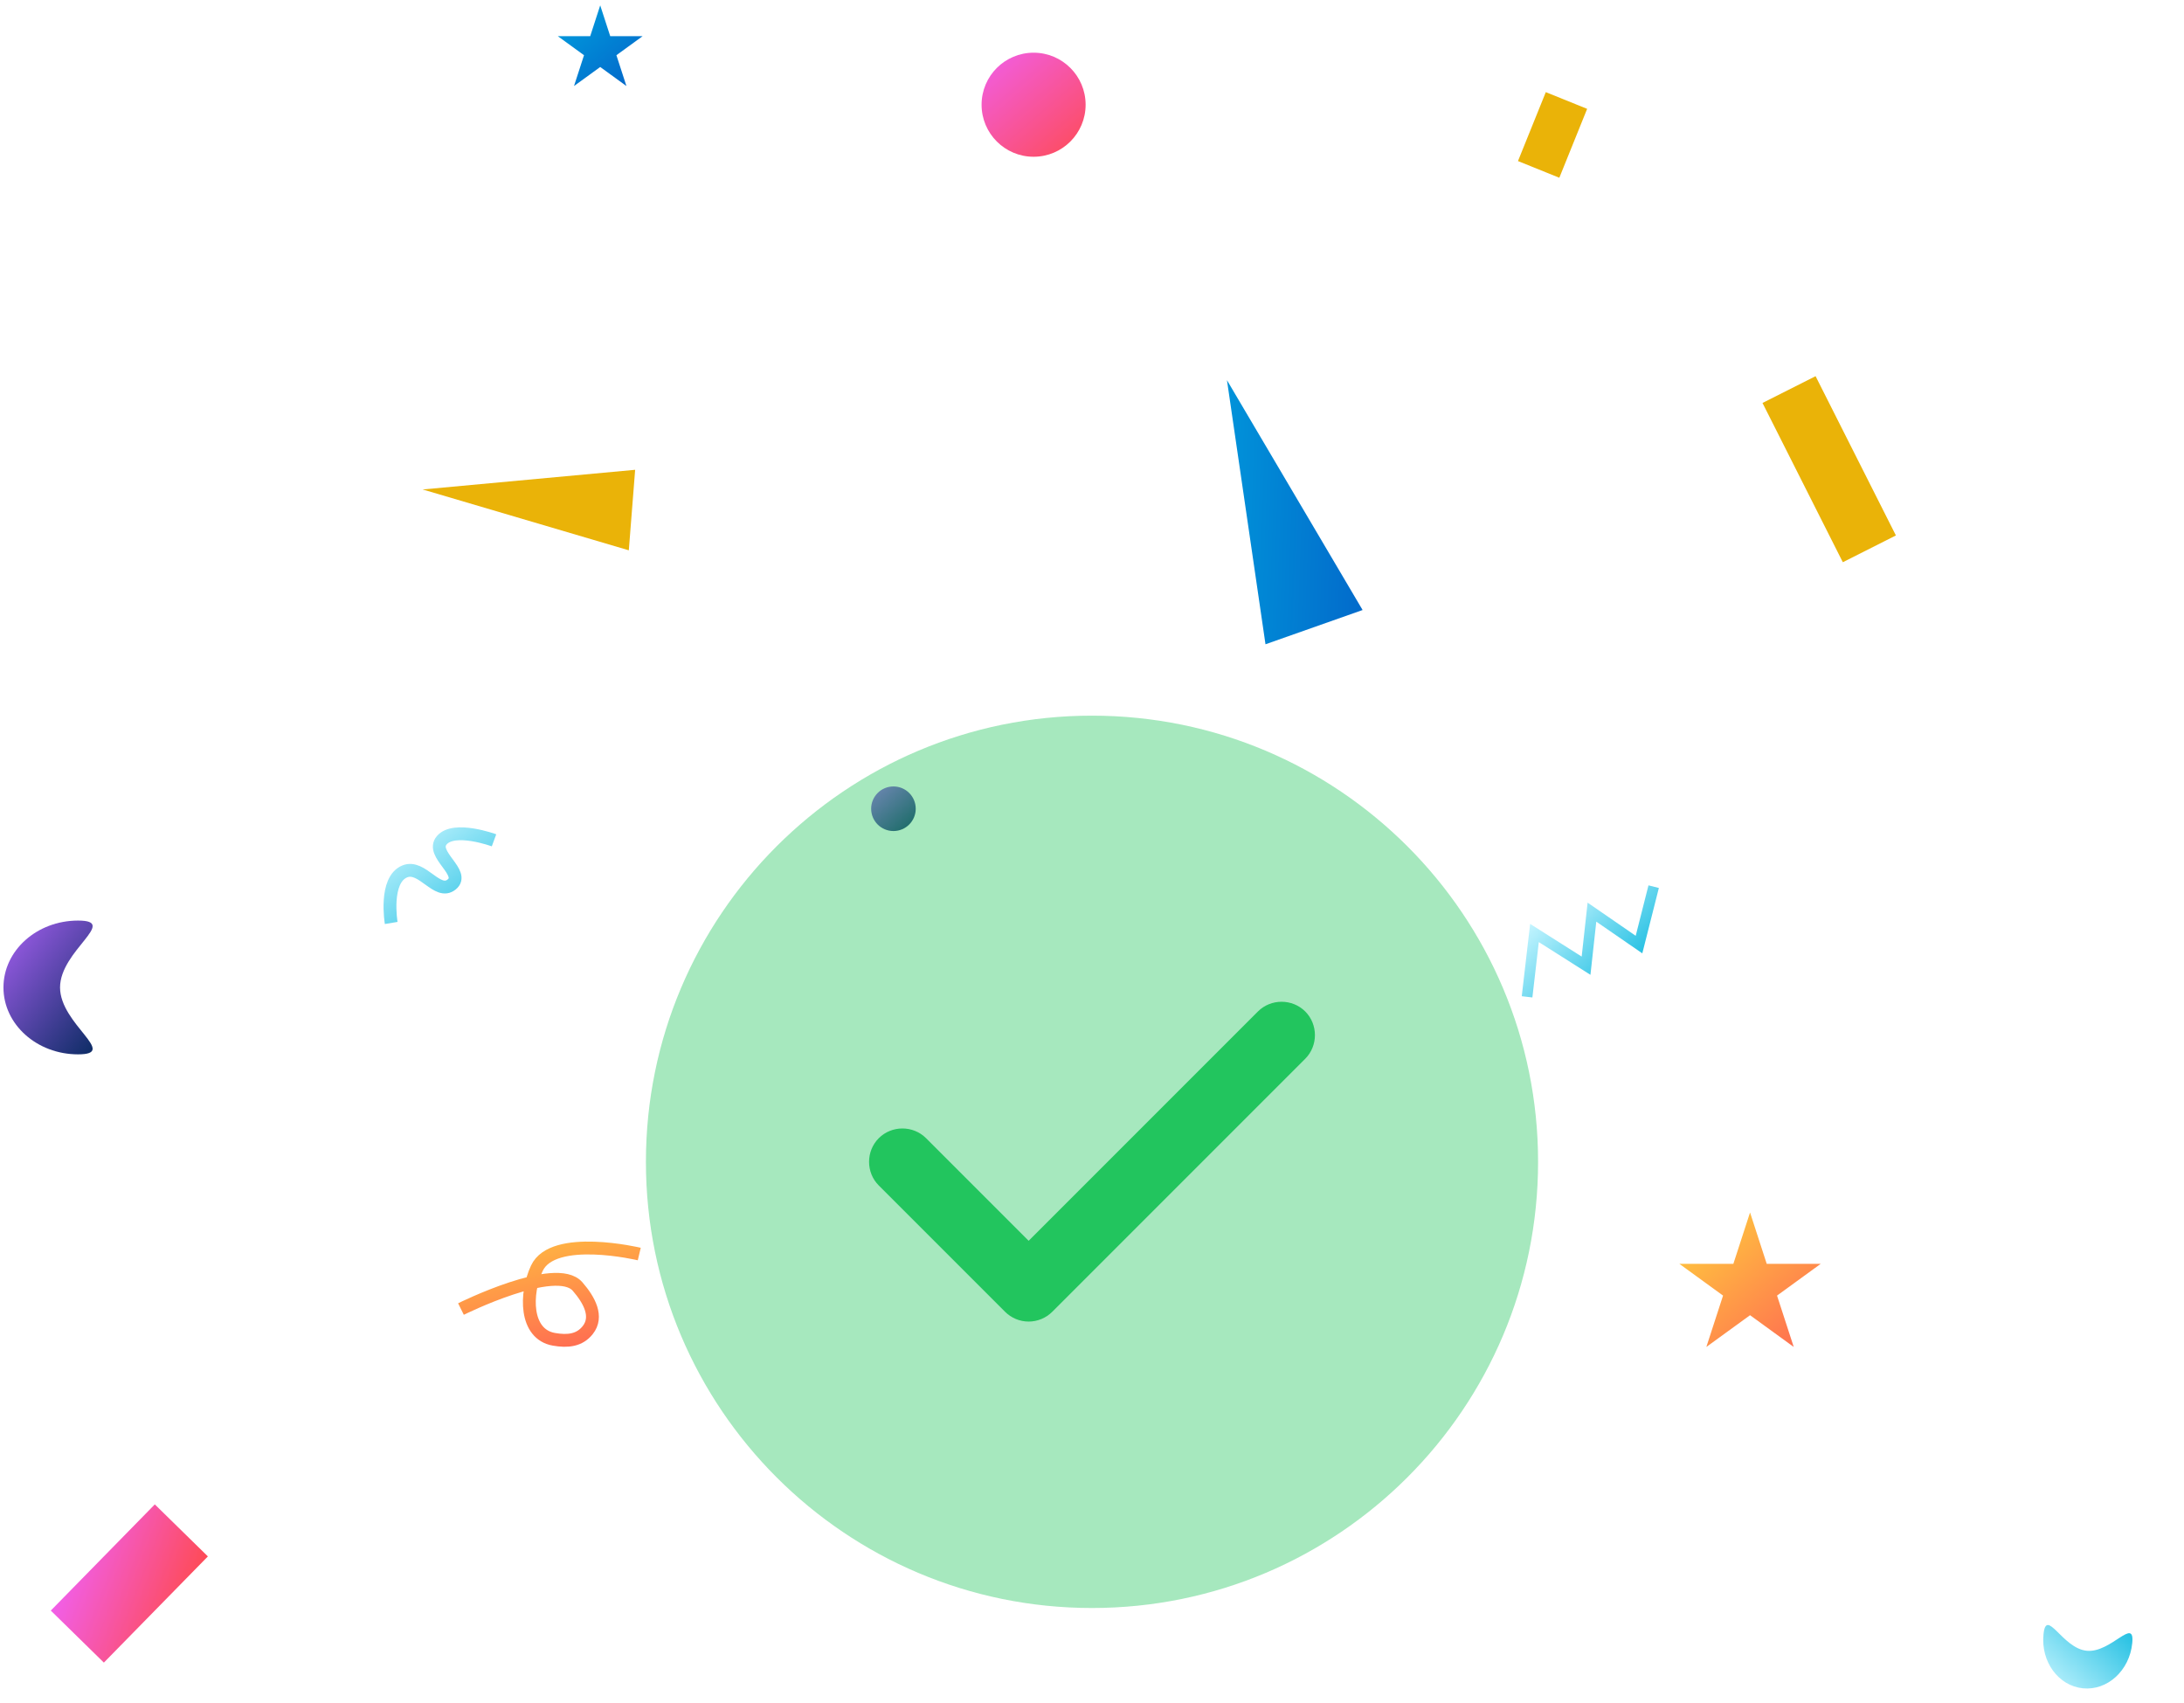 <svg width="204" height="159" viewBox="0 0 204 159" fill="none" xmlns="http://www.w3.org/2000/svg">
<path d="M114.606 35.503L127.276 56.968L118.205 60.167L114.606 35.503Z" fill="url(#paint0_linear_4767_8611)"/>
<path d="M39.477 45.71L59.327 43.873L58.735 51.392L39.477 45.71Z" fill="#EAB308"/>
<circle cx="83.453" cy="75.526" r="2.082" fill="url(#paint1_linear_4767_8611)"/>
<circle cx="96.545" cy="9.78" r="4.859" fill="url(#paint2_linear_4767_8611)"/>
<rect x="4.744" y="150.408" width="13.883" height="6.941" transform="rotate(-45.587 4.744 150.408)" fill="url(#paint3_linear_4767_8611)"/>
<rect x="144.388" y="8.605" width="4.165" height="6.941" transform="rotate(21.991 144.388 8.605)" fill="#EAB308"/>
<rect x="172.132" y="52.505" width="16.659" height="5.553" transform="rotate(-116.768 172.132 52.505)" fill="#EAB308"/>
<path d="M43.057 122.248C43.057 122.248 51.934 117.827 53.948 120.144C55.054 121.418 55.89 122.96 54.899 124.212C54.135 125.178 53.033 125.301 51.741 125.074C49.005 124.594 49.046 120.794 50.144 118.441C51.661 115.192 59.711 117.11 59.711 117.11" stroke="url(#paint4_linear_4767_8611)" stroke-width="1.2"/>
<path d="M36.54 86.193C36.54 86.193 35.864 82.179 37.804 81.379C39.433 80.706 40.846 83.679 42.185 82.601C43.541 81.51 40.156 79.78 41.258 78.475C42.418 77.1 46.144 78.475 46.144 78.475" stroke="url(#paint5_linear_4767_8611)" stroke-width="1.2"/>
<path d="M5.609 92.216C5.609 95.666 11.139 98.463 7.291 98.463C3.443 98.463 0.323 95.666 0.323 92.216C0.323 88.766 3.443 85.969 7.291 85.969C11.139 85.969 5.609 88.766 5.609 92.216Z" fill="url(#paint6_linear_4767_8611)"/>
<path d="M194.908 154.16C197.196 154.39 199.421 150.908 199.164 153.461C198.907 156.014 196.844 157.896 194.555 157.666C192.266 157.436 190.619 155.179 190.876 152.627C191.133 150.074 192.619 153.929 194.908 154.16Z" fill="url(#paint7_linear_4767_8611)"/>
<path d="M163.466 113.23L165.024 118.026H170.067L165.987 120.991L167.546 125.787L163.466 122.823L159.385 125.787L160.944 120.991L156.864 118.026H161.907L163.466 113.23Z" fill="url(#paint8_linear_4767_8611)"/>
<path d="M56.064 0.5L56.999 3.378H60.025L57.577 5.156L58.512 8.034L56.064 6.256L53.616 8.034L54.551 5.156L52.103 3.378H55.129L56.064 0.5Z" fill="url(#paint9_linear_4767_8611)"/>
<path d="M142.638 93.092L143.329 87.129L148.148 90.184L148.698 85.182L153.094 88.211L154.463 82.803" stroke="url(#paint10_linear_4767_8611)"/>
<path opacity="0.4" d="M102 150.167C125.012 150.167 143.667 131.512 143.667 108.5C143.667 85.488 125.012 66.833 102 66.833C78.988 66.833 60.333 85.488 60.333 108.5C60.333 131.512 78.988 150.167 102 150.167Z" fill="#22C55E"/>
<path d="M96.083 123.417C95.25 123.417 94.458 123.083 93.875 122.5L82.083 110.708C80.875 109.5 80.875 107.5 82.083 106.292C83.292 105.083 85.292 105.083 86.5 106.292L96.083 115.875L117.5 94.458C118.708 93.25 120.708 93.25 121.917 94.458C123.125 95.667 123.125 97.667 121.917 98.875L98.292 122.5C97.708 123.083 96.917 123.417 96.083 123.417Z" fill="#22C55E"/>
<defs>
<linearGradient id="paint0_linear_4767_8611" x1="109.369" y1="37.35" x2="133.608" y2="38.261" gradientUnits="userSpaceOnUse">
<stop stop-color="#00A2DF"/>
<stop offset="1" stop-color="#035AC5"/>
</linearGradient>
<linearGradient id="paint1_linear_4767_8611" x1="81.371" y1="73.443" x2="85.536" y2="78.28" gradientUnits="userSpaceOnUse">
<stop stop-color="#A65FF1"/>
<stop offset="1" stop-color="#002859"/>
</linearGradient>
<linearGradient id="paint2_linear_4767_8611" x1="91.686" y1="4.921" x2="101.404" y2="16.206" gradientUnits="userSpaceOnUse">
<stop stop-color="#F15FE9"/>
<stop offset="1" stop-color="#FF4949"/>
</linearGradient>
<linearGradient id="paint3_linear_4767_8611" x1="4.744" y1="150.408" x2="9.843" y2="162.251" gradientUnits="userSpaceOnUse">
<stop stop-color="#F15FE9"/>
<stop offset="1" stop-color="#FF4949"/>
</linearGradient>
<linearGradient id="paint4_linear_4767_8611" x1="47.756" y1="111.756" x2="51.914" y2="129.832" gradientUnits="userSpaceOnUse">
<stop stop-color="#FFD43B"/>
<stop offset="1" stop-color="#FF5656"/>
</linearGradient>
<linearGradient id="paint5_linear_4767_8611" x1="36.426" y1="77.864" x2="44.475" y2="88.769" gradientUnits="userSpaceOnUse">
<stop stop-color="#C6F5FF"/>
<stop offset="1" stop-color="#15BBE0"/>
</linearGradient>
<linearGradient id="paint6_linear_4767_8611" x1="0.323" y1="85.969" x2="12.555" y2="95.438" gradientUnits="userSpaceOnUse">
<stop stop-color="#A65FF1"/>
<stop offset="1" stop-color="#002859"/>
</linearGradient>
<linearGradient id="paint7_linear_4767_8611" x1="190.411" y1="157.249" x2="197.509" y2="149.768" gradientUnits="userSpaceOnUse">
<stop stop-color="#C6F5FF"/>
<stop offset="1" stop-color="#15BBE0"/>
</linearGradient>
<linearGradient id="paint8_linear_4767_8611" x1="156.524" y1="113.23" x2="170.407" y2="129.352" gradientUnits="userSpaceOnUse">
<stop stop-color="#FFD43B"/>
<stop offset="1" stop-color="#FF5656"/>
</linearGradient>
<linearGradient id="paint9_linear_4767_8611" x1="51.899" y1="0.5" x2="60.228" y2="10.173" gradientUnits="userSpaceOnUse">
<stop stop-color="#00A2DF"/>
<stop offset="1" stop-color="#035AC5"/>
</linearGradient>
<linearGradient id="paint10_linear_4767_8611" x1="140.315" y1="88.737" x2="147.947" y2="96.252" gradientUnits="userSpaceOnUse">
<stop stop-color="#C6F5FF"/>
<stop offset="1" stop-color="#15BBE0"/>
</linearGradient>
</defs>
</svg>
